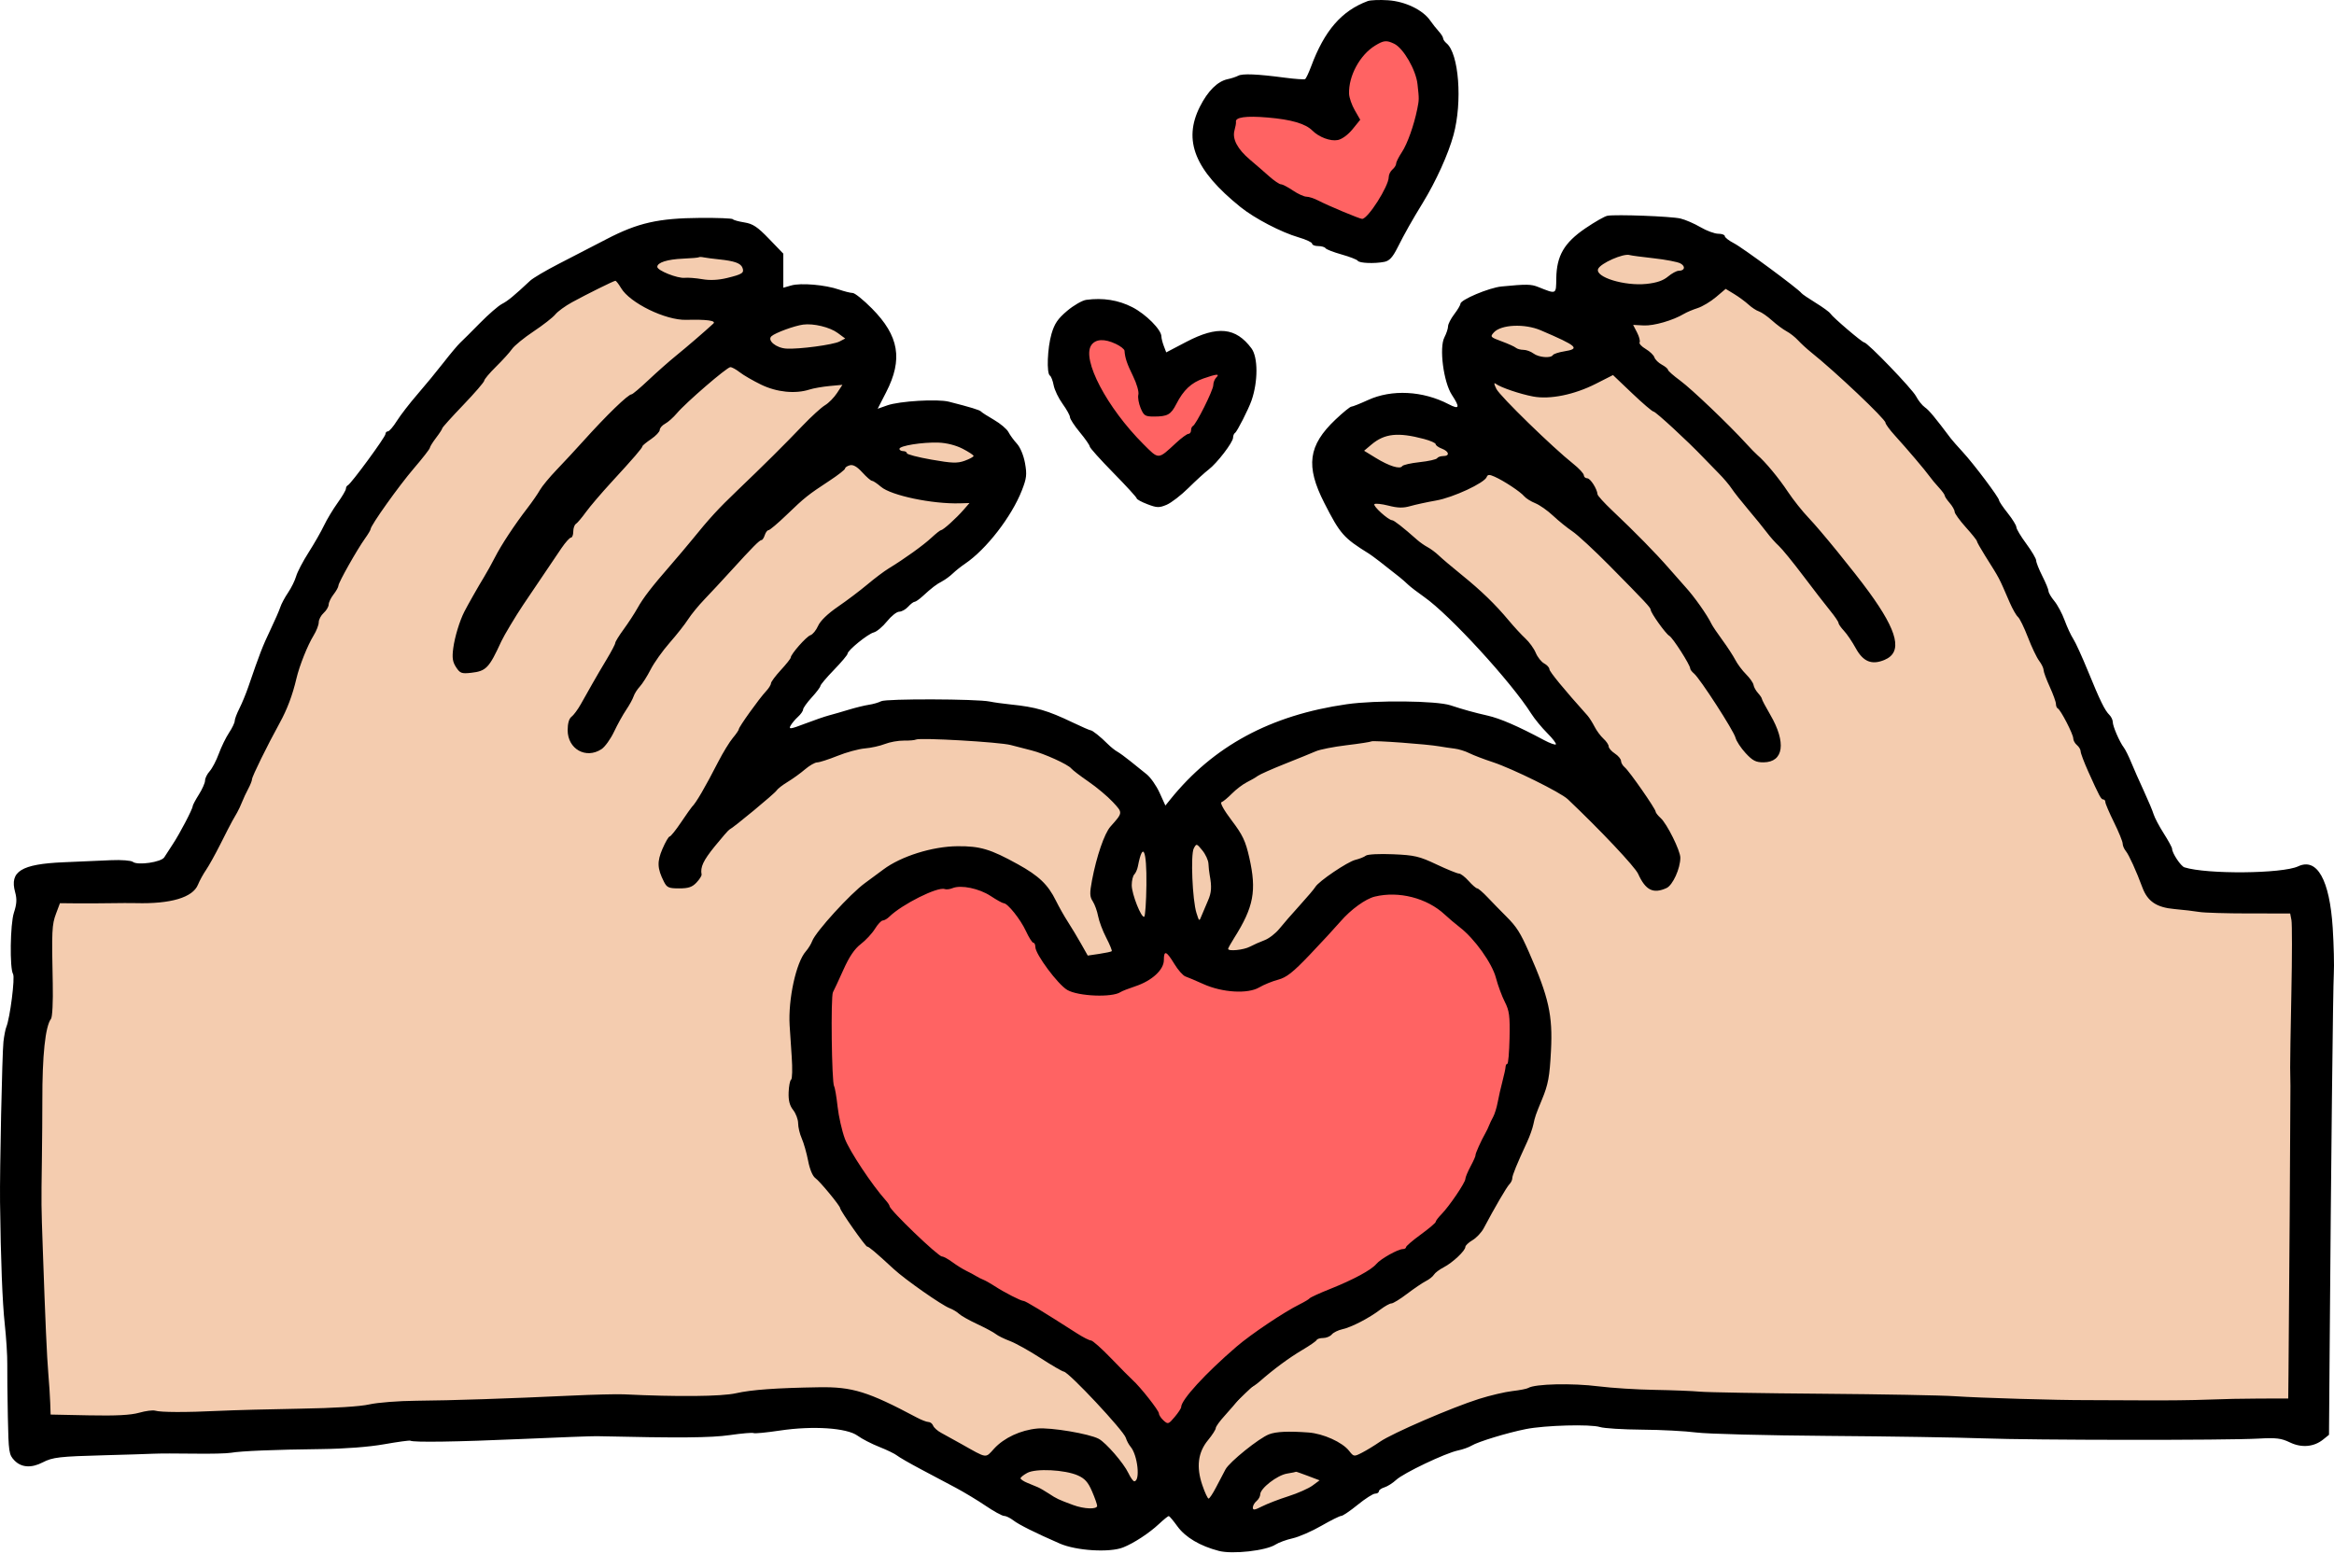 <svg width="128" height="86" viewBox="0 0 128 86" fill="none" xmlns="http://www.w3.org/2000/svg">
<path d="M1.355 79.129V58.327L2.304 48.908H9.487C12.559 41.884 19.353 27.157 21.955 24.447C22.153 24.24 22.358 24.026 22.57 23.805C25.816 20.411 30.474 15.543 34.355 14.08C38.488 12.521 40.318 12.182 40.927 13.131C41.415 13.89 41.853 15.796 42.012 16.655C43.344 16.497 46.158 16.424 46.755 17.4C47.351 18.376 47.59 19.749 47.636 20.314L45.942 23.363C47.139 23.001 50.075 22.495 52.243 23.363C54.954 24.447 55.835 25.463 54.954 27.022C54.422 27.962 52.485 29.667 50.66 31.273C49.46 32.329 48.308 33.343 47.636 34.069C46.281 35.533 42.599 40.1 40.927 42.2C43.118 41.139 48.449 39.07 52.243 39.286C56.987 39.557 60.375 41.794 61.255 43.217C61.96 44.355 63.492 45.543 64.169 45.995C65.344 44.052 68.695 40.167 72.707 40.167C77.721 40.167 82.532 40.438 85.649 43.217C88.143 45.439 88.856 44.143 88.902 43.217C87.456 41.5 83.806 37.267 80.77 34.069C78.946 32.147 77.012 30.82 75.496 29.779C73.858 28.656 72.707 27.866 72.707 27.022C72.707 25.396 74.333 22.414 76.501 22.279C78.236 22.17 80.883 23.679 81.99 24.447C81.109 23.069 79.388 19.948 79.551 18.484C79.754 16.655 82.464 15.503 84.904 16.993C86.855 18.186 86.756 15.548 86.462 14.08C86.959 13.764 88.319 13.131 89.782 13.131C91.612 13.131 96.558 14.486 98.388 17.4C99.211 18.71 101.212 20.61 103.288 22.581C105.83 24.993 108.484 27.512 109.23 29.19C110.314 31.63 116.186 43.352 118.987 48.908H126.644V78.045C114.108 77.323 88.21 76.094 84.904 76.961C80.77 78.045 75.146 80.891 72.707 82.314C70.268 83.737 67.76 84.957 67.015 84.347C66.456 83.89 65.059 82.046 64.31 81.018C65.286 79.296 68.078 75.413 71.487 73.573C75.756 71.269 81.651 66.729 82.668 61.376C83.684 56.023 83.142 49.044 77.315 48.841C73.487 48.707 72.32 50.327 71.355 51.666C70.851 52.366 70.402 52.989 69.658 53.245C67.489 53.99 65.389 53.042 64.305 50.941C63.796 49.955 63.75 50.104 63.571 50.679C63.369 51.33 62.997 52.526 61.594 53.245C59.839 54.145 58.413 52.714 56.82 51.116C56.014 50.307 55.164 49.455 54.208 48.841C51.362 47.011 44.722 50.535 44.587 55.549C44.451 60.563 45.942 67.543 52.853 71.608C59.736 75.657 63.327 78.362 64.293 80.994C64.249 80.934 64.208 80.877 64.169 80.823C63.717 81.998 62.502 84.347 61.255 84.347C60.009 84.347 53.102 80.869 49.804 79.129L45.942 76.961L1.355 79.129Z" fill="#F4CCAF"/>
<path d="M78.263 2.439C80.323 4.282 77.404 10.751 75.688 13.755C74.92 13.755 72.53 13.173 69.115 10.842C64.846 7.928 67.286 6.302 69.115 5.489C70.579 4.838 72.571 5.76 73.384 6.302C73.271 5.827 73.113 4.608 73.384 3.524C73.723 2.168 75.688 0.135 78.263 2.439Z" fill="#FF6363"/>
<path d="M67.286 22.903C67.069 24.258 64.53 26.314 63.288 27.172C62.316 26.223 60.198 24.041 59.493 22.903C58.612 21.48 57.799 17.889 60.374 17.753C62.434 17.645 63.175 20.238 63.288 21.548C64.101 20.283 66.039 18.051 67.286 19.244C68.844 20.735 67.557 21.209 67.286 22.903Z" fill="#FF6363"/>
<path d="M73.858 71.961C70.226 74.021 65.795 78.737 64.033 80.838C63.13 79.302 59.575 75.132 52.582 70.742C43.841 65.253 44.992 60.374 44.383 56.038C43.773 51.701 50.481 46.619 54.411 48.855C58.341 51.091 59.29 54.208 61.323 53.598C62.949 53.11 63.807 50.956 64.033 49.939L65.592 52.853C66.811 53.101 69.467 53.232 70.335 51.769C71.419 49.939 75.349 48.11 78.398 48.855C81.447 49.6 83.141 54.411 83.616 58.951C84.09 63.491 78.398 69.386 73.858 71.961Z" fill="#FF6363"/>
<path d="M78.263 2.439C80.323 4.282 77.404 10.751 75.688 13.755C74.92 13.755 72.53 13.173 69.115 10.842C64.846 7.928 67.286 6.302 69.115 5.489C70.579 4.838 72.571 5.76 73.384 6.302C73.271 5.827 73.113 4.608 73.384 3.524C73.723 2.168 75.688 0.135 78.263 2.439Z" stroke="black" stroke-width="0.136"/>
<path d="M67.286 22.903C67.069 24.258 64.53 26.314 63.288 27.172C62.316 26.223 60.198 24.041 59.493 22.903C58.612 21.48 57.799 17.889 60.374 17.753C62.434 17.645 63.175 20.238 63.288 21.548C64.101 20.283 66.039 18.051 67.286 19.244C68.844 20.735 67.557 21.209 67.286 22.903Z" stroke="black" stroke-width="0.136"/>
<path d="M73.858 71.961C70.226 74.021 65.795 78.737 64.033 80.838C63.13 79.302 59.575 75.132 52.582 70.742C43.841 65.253 44.992 60.374 44.383 56.038C43.773 51.701 50.481 46.619 54.411 48.855C58.341 51.091 59.29 54.208 61.323 53.598C62.949 53.11 63.807 50.956 64.033 49.939L65.592 52.853C66.811 53.101 69.467 53.232 70.335 51.769C71.419 49.939 75.349 48.11 78.398 48.855C81.447 49.6 83.141 54.411 83.616 58.951C84.09 63.491 78.398 69.386 73.858 71.961Z" stroke="black" stroke-width="0.136"/>
<path fill-rule="evenodd" clip-rule="evenodd" d="M75.008 0.059C73.574 0.594 72.636 1.676 71.906 3.639C71.774 3.992 71.625 4.307 71.575 4.338C71.524 4.37 71.026 4.335 70.467 4.262C68.944 4.061 68.142 4.027 67.904 4.154C67.787 4.216 67.527 4.302 67.328 4.343C66.773 4.46 66.24 4.987 65.805 5.85C64.868 7.711 65.524 9.337 68.029 11.357C68.806 11.983 70.259 12.741 71.216 13.02C71.625 13.139 71.959 13.295 71.959 13.367C71.959 13.44 72.108 13.499 72.29 13.499C72.472 13.499 72.653 13.552 72.693 13.616C72.733 13.68 73.131 13.835 73.577 13.96C74.024 14.086 74.422 14.241 74.462 14.305C74.544 14.438 75.374 14.472 75.918 14.365C76.194 14.311 76.373 14.119 76.639 13.591C77.042 12.79 77.431 12.101 78.027 11.128C78.754 9.94 79.43 8.448 79.714 7.401C80.209 5.581 80.007 2.936 79.331 2.375C79.227 2.289 79.142 2.164 79.142 2.099C79.142 2.034 79.035 1.864 78.905 1.722C78.774 1.58 78.564 1.313 78.436 1.129C78.034 0.545 77.068 0.079 76.128 0.015C75.661 -0.016 75.158 0.003 75.008 0.059ZM76.459 2.4C76.963 2.642 77.649 3.828 77.737 4.61C77.829 5.434 77.829 5.459 77.725 5.978C77.547 6.867 77.18 7.899 76.881 8.347C76.709 8.607 76.567 8.889 76.567 8.974C76.567 9.06 76.475 9.205 76.364 9.298C76.252 9.391 76.16 9.578 76.16 9.713C76.16 10.216 75.021 12.008 74.701 12.008C74.57 12.008 72.829 11.28 72.293 11C72.072 10.885 71.782 10.79 71.647 10.79C71.513 10.789 71.178 10.636 70.904 10.45C70.63 10.264 70.336 10.111 70.251 10.111C70.166 10.111 69.874 9.913 69.602 9.671C69.331 9.428 68.863 9.023 68.562 8.77C67.865 8.183 67.568 7.623 67.702 7.149C67.757 6.952 67.793 6.747 67.782 6.693C67.725 6.43 68.33 6.344 69.527 6.447C70.82 6.558 71.594 6.784 71.971 7.161C72.338 7.528 72.963 7.761 73.368 7.681C73.598 7.636 73.932 7.391 74.178 7.086L74.597 6.569L74.298 6.048C74.133 5.762 73.992 5.355 73.985 5.143C73.951 4.169 74.578 3.011 75.414 2.501C75.888 2.211 76.036 2.197 76.459 2.4ZM88.154 11.836C88.005 11.862 87.46 12.173 86.942 12.526C85.781 13.318 85.367 14.031 85.349 15.267C85.336 16.164 85.37 16.147 84.359 15.744C83.965 15.586 83.724 15.582 82.348 15.715C81.665 15.781 80.091 16.445 80.091 16.666C80.091 16.737 79.938 16.994 79.752 17.238C79.565 17.483 79.413 17.781 79.413 17.901C79.413 18.022 79.323 18.295 79.212 18.509C78.919 19.076 79.165 20.964 79.623 21.662C80.082 22.36 80.04 22.483 79.446 22.174C78.033 21.437 76.325 21.348 75.026 21.944C74.588 22.144 74.176 22.308 74.109 22.308C74.042 22.308 73.652 22.625 73.243 23.013C71.743 24.435 71.591 25.561 72.627 27.591C73.499 29.3 73.679 29.505 75.075 30.372C75.264 30.49 75.894 30.972 76.752 31.659C76.892 31.771 77.106 31.958 77.227 32.076C77.349 32.193 77.746 32.498 78.11 32.753C79.499 33.726 82.881 37.414 83.976 39.149C84.155 39.432 84.548 39.911 84.85 40.213C85.151 40.514 85.365 40.794 85.325 40.835C85.285 40.875 84.99 40.768 84.67 40.596C83.242 39.833 82.272 39.412 81.581 39.256C80.86 39.093 80.254 38.925 79.548 38.692C78.78 38.438 75.452 38.403 73.857 38.632C69.677 39.231 66.536 40.928 64.175 43.863L63.912 44.19L63.593 43.488C63.418 43.102 63.099 42.646 62.883 42.474C62.668 42.302 62.266 41.979 61.99 41.755C61.713 41.532 61.389 41.295 61.269 41.23C61.148 41.164 60.92 40.981 60.761 40.823C60.351 40.414 59.91 40.061 59.809 40.061C59.761 40.061 59.32 39.868 58.828 39.633C57.445 38.971 56.812 38.787 55.426 38.645C55.016 38.603 54.498 38.531 54.274 38.484C53.57 38.338 48.6 38.322 48.326 38.466C48.185 38.54 47.881 38.628 47.649 38.662C47.417 38.697 46.922 38.818 46.549 38.931C46.176 39.045 45.689 39.185 45.465 39.244C45.242 39.302 44.646 39.507 44.142 39.7C43.362 39.998 43.244 40.016 43.35 39.817C43.419 39.689 43.602 39.468 43.758 39.327C43.914 39.186 44.042 39.004 44.043 38.922C44.043 38.841 44.257 38.542 44.517 38.258C44.778 37.974 44.991 37.691 44.991 37.63C44.991 37.567 45.326 37.17 45.736 36.747C46.146 36.324 46.481 35.925 46.481 35.862C46.481 35.678 47.595 34.774 47.921 34.692C48.083 34.651 48.408 34.379 48.643 34.087C48.877 33.795 49.179 33.556 49.313 33.556C49.447 33.556 49.667 33.434 49.802 33.285C49.937 33.136 50.096 33.014 50.155 33.014C50.215 33.014 50.413 32.877 50.596 32.709C51.106 32.241 51.346 32.057 51.673 31.885C51.839 31.798 52.101 31.605 52.256 31.456C52.411 31.307 52.715 31.065 52.932 30.919C54.088 30.137 55.476 28.344 56.039 26.907C56.301 26.239 56.325 26.032 56.213 25.406C56.136 24.98 55.953 24.54 55.771 24.341C55.599 24.154 55.389 23.867 55.304 23.701C55.219 23.536 54.861 23.234 54.509 23.03C54.156 22.827 53.837 22.621 53.8 22.574C53.737 22.494 53.218 22.336 52.038 22.036C51.414 21.877 49.328 22.001 48.66 22.237L48.133 22.423L48.597 21.518C49.526 19.711 49.307 18.426 47.816 16.921C47.355 16.455 46.881 16.073 46.763 16.072C46.645 16.071 46.305 15.986 46.007 15.883C45.257 15.623 43.919 15.508 43.395 15.659L42.958 15.784V14.849V13.915L42.177 13.104C41.538 12.441 41.29 12.276 40.819 12.201C40.501 12.15 40.218 12.071 40.19 12.025C40.161 11.978 39.355 11.946 38.397 11.953C36.106 11.97 34.983 12.224 33.268 13.116C32.523 13.503 31.339 14.115 30.637 14.476C29.935 14.837 29.234 15.251 29.078 15.396C28.193 16.225 27.85 16.508 27.527 16.674C27.33 16.776 26.787 17.247 26.322 17.721C25.857 18.194 25.369 18.68 25.239 18.8C25.108 18.921 24.699 19.409 24.329 19.884C23.959 20.36 23.313 21.146 22.892 21.631C22.472 22.115 21.966 22.771 21.767 23.087C21.569 23.404 21.347 23.663 21.273 23.663C21.199 23.663 21.139 23.73 21.139 23.811C21.139 23.972 19.248 26.548 19.076 26.622C19.018 26.647 18.971 26.731 18.971 26.809C18.971 26.887 18.765 27.238 18.513 27.589C18.261 27.94 17.927 28.496 17.77 28.825C17.614 29.154 17.234 29.819 16.925 30.304C16.615 30.788 16.308 31.376 16.242 31.609C16.175 31.843 15.976 32.248 15.798 32.51C15.62 32.772 15.429 33.13 15.373 33.305C15.318 33.48 15.068 34.051 14.819 34.573C14.399 35.452 14.24 35.863 13.614 37.69C13.486 38.062 13.267 38.593 13.127 38.868C12.987 39.144 12.872 39.45 12.872 39.548C12.872 39.647 12.732 39.94 12.559 40.199C12.387 40.459 12.135 40.976 11.999 41.349C11.863 41.721 11.638 42.152 11.499 42.306C11.36 42.46 11.246 42.69 11.246 42.817C11.246 42.944 11.094 43.29 10.907 43.585C10.721 43.88 10.568 44.168 10.567 44.226C10.564 44.383 9.846 45.755 9.474 46.312C9.293 46.583 9.085 46.905 9.01 47.028C8.848 47.297 7.544 47.486 7.285 47.279C7.19 47.204 6.655 47.162 6.096 47.187C5.537 47.212 4.362 47.263 3.485 47.301C1.166 47.4 0.515 47.802 0.83 48.942C0.935 49.325 0.919 49.591 0.762 50.071C0.559 50.692 0.526 53.125 0.716 53.433C0.832 53.622 0.548 55.852 0.347 56.336C0.297 56.455 0.226 56.821 0.189 57.149C0.118 57.782 -0.019 64.228 0.002 65.946C0.041 69.132 0.131 71.447 0.262 72.649C0.343 73.397 0.405 74.375 0.399 74.822C0.393 75.269 0.407 76.569 0.43 77.709C0.47 79.674 0.489 79.8 0.791 80.115C1.169 80.507 1.719 80.545 2.342 80.222C2.889 79.939 3.252 79.897 5.758 79.83C6.876 79.8 8.065 79.763 8.4 79.747C8.736 79.731 9.742 79.729 10.636 79.743C11.531 79.757 12.445 79.735 12.669 79.695C13.213 79.598 15.06 79.522 17.616 79.492C18.915 79.477 20.233 79.376 21.071 79.227C21.817 79.095 22.462 79.008 22.505 79.033C22.676 79.132 25.045 79.096 28.593 78.94C30.642 78.849 32.502 78.779 32.726 78.785C37.26 78.889 38.978 78.875 40.026 78.725C40.687 78.63 41.273 78.58 41.328 78.615C41.384 78.649 42.029 78.587 42.763 78.477C44.578 78.204 46.449 78.329 47.035 78.761C47.265 78.93 47.798 79.206 48.221 79.373C48.643 79.54 49.08 79.752 49.192 79.844C49.304 79.936 49.883 80.27 50.479 80.586C51.076 80.902 51.944 81.363 52.41 81.611C52.875 81.859 53.619 82.308 54.063 82.609C54.506 82.91 54.955 83.157 55.061 83.157C55.167 83.157 55.399 83.269 55.577 83.406C55.886 83.644 56.769 84.085 58.121 84.675C59.024 85.07 60.85 85.182 61.592 84.888C62.182 84.655 63.024 84.103 63.563 83.598C63.821 83.356 64.062 83.162 64.099 83.166C64.136 83.17 64.35 83.425 64.573 83.733C65.01 84.334 65.811 84.809 66.842 85.078C67.595 85.274 69.437 85.067 69.956 84.728C70.126 84.618 70.547 84.464 70.891 84.387C71.235 84.311 71.943 84.002 72.463 83.702C72.984 83.402 73.477 83.157 73.56 83.157C73.643 83.157 74.047 82.882 74.459 82.547C74.871 82.212 75.3 81.937 75.413 81.937C75.526 81.937 75.618 81.88 75.618 81.811C75.618 81.741 75.756 81.643 75.923 81.592C76.091 81.541 76.381 81.357 76.568 81.183C76.97 80.807 79.275 79.709 79.955 79.569C80.216 79.515 80.551 79.396 80.7 79.305C81.056 79.087 82.658 78.599 83.682 78.395C84.736 78.186 87.225 78.118 87.748 78.284C87.972 78.355 89.009 78.419 90.052 78.427C91.095 78.434 92.436 78.505 93.033 78.583C93.629 78.661 96.861 78.744 100.215 78.769C103.569 78.793 107.411 78.854 108.753 78.904C111.513 79.007 122.111 79.016 123.864 78.917C124.829 78.863 125.107 78.897 125.578 79.125C126.224 79.437 126.899 79.378 127.411 78.963L127.726 78.709L127.76 74.258C127.838 63.814 127.945 54.165 127.99 53.41C128.016 52.963 127.989 51.835 127.93 50.903C127.761 48.264 127.073 47.037 126.036 47.524C125.168 47.932 121.026 47.969 119.798 47.58C119.598 47.517 119.12 46.796 119.12 46.558C119.12 46.491 118.915 46.115 118.665 45.722C118.414 45.329 118.164 44.855 118.108 44.669C118.053 44.483 117.809 43.903 117.568 43.382C117.326 42.86 117.016 42.158 116.879 41.823C116.742 41.488 116.56 41.122 116.475 41.01C116.24 40.702 115.868 39.844 115.868 39.61C115.868 39.496 115.784 39.319 115.682 39.217C115.424 38.959 115.178 38.456 114.505 36.809C114.185 36.026 113.823 35.233 113.7 35.047C113.577 34.861 113.365 34.403 113.228 34.031C113.092 33.658 112.837 33.181 112.662 32.97C112.487 32.759 112.344 32.515 112.344 32.428C112.344 32.34 112.191 31.969 112.005 31.602C111.819 31.235 111.667 30.852 111.667 30.749C111.667 30.647 111.423 30.233 111.125 29.829C110.827 29.426 110.582 29.017 110.581 28.921C110.581 28.824 110.367 28.477 110.107 28.15C109.847 27.823 109.634 27.508 109.634 27.45C109.634 27.3 108.252 25.46 107.642 24.798C107.359 24.491 107.064 24.156 106.987 24.053C106.112 22.888 105.793 22.504 105.565 22.345C105.417 22.241 105.198 21.968 105.079 21.738C104.871 21.335 102.416 18.785 102.237 18.785C102.125 18.785 100.52 17.415 100.384 17.204C100.328 17.117 99.962 16.85 99.571 16.61C99.18 16.37 98.83 16.131 98.792 16.077C98.638 15.857 95.568 13.588 95.099 13.348C94.82 13.204 94.591 13.027 94.591 12.954C94.591 12.881 94.429 12.822 94.23 12.822C94.032 12.822 93.594 12.66 93.258 12.463C92.922 12.266 92.428 12.052 92.162 11.988C91.657 11.867 88.627 11.752 88.154 11.836ZM90.692 14.168C91.342 14.24 92 14.366 92.153 14.448C92.454 14.61 92.399 14.854 92.062 14.854C91.947 14.854 91.682 14.998 91.474 15.172C91.212 15.393 90.851 15.516 90.296 15.574C89.091 15.7 87.471 15.202 87.642 14.758C87.761 14.446 89.039 13.882 89.374 13.992C89.448 14.017 90.041 14.096 90.692 14.168ZM39.434 14.229C40.278 14.316 40.621 14.438 40.717 14.687C40.826 14.971 40.714 15.045 39.868 15.251C39.394 15.366 38.932 15.388 38.513 15.315C38.162 15.255 37.732 15.221 37.556 15.24C37.161 15.284 36.048 14.841 36.047 14.639C36.046 14.4 36.599 14.225 37.469 14.188C37.917 14.169 38.301 14.135 38.324 14.113C38.347 14.09 38.469 14.092 38.595 14.119C38.721 14.145 39.099 14.194 39.434 14.229ZM34.059 15.801C34.542 16.62 36.501 17.576 37.632 17.546C38.755 17.516 39.294 17.59 39.121 17.75C38.664 18.174 37.65 19.047 37.054 19.53C36.687 19.828 36.015 20.423 35.561 20.851C35.107 21.28 34.691 21.631 34.637 21.631C34.447 21.631 33.27 22.771 31.981 24.204C31.571 24.66 30.917 25.365 30.528 25.77C30.139 26.176 29.726 26.675 29.61 26.881C29.495 27.086 29.189 27.529 28.931 27.864C28.218 28.789 27.489 29.896 27.143 30.575C26.972 30.91 26.702 31.398 26.542 31.659C26.247 32.14 25.654 33.185 25.464 33.556C25.205 34.065 24.939 34.942 24.857 35.557C24.787 36.085 24.821 36.311 25.012 36.602C25.23 36.935 25.316 36.967 25.845 36.907C26.66 36.815 26.823 36.645 27.493 35.182C27.634 34.874 28.285 33.787 28.687 33.188C29.305 32.268 30.466 30.548 30.794 30.067C31.01 29.75 31.244 29.491 31.313 29.491C31.382 29.491 31.439 29.342 31.439 29.16C31.439 28.978 31.504 28.789 31.583 28.74C31.663 28.691 31.911 28.398 32.134 28.089C32.358 27.781 32.99 27.04 33.539 26.443C34.744 25.134 35.233 24.567 35.234 24.476C35.235 24.439 35.448 24.264 35.709 24.086C35.969 23.909 36.182 23.682 36.182 23.583C36.182 23.483 36.314 23.331 36.476 23.244C36.638 23.158 36.927 22.901 37.119 22.673C37.614 22.085 39.868 20.14 40.055 20.14C40.141 20.14 40.374 20.268 40.574 20.425C40.774 20.582 41.301 20.887 41.746 21.103C42.603 21.518 43.614 21.619 44.395 21.369C44.611 21.299 45.105 21.213 45.493 21.176L46.199 21.11L45.902 21.563C45.738 21.812 45.443 22.112 45.245 22.229C45.047 22.346 44.497 22.847 44.023 23.343C43.008 24.405 41.891 25.514 40.427 26.914C39.39 27.906 38.905 28.435 37.944 29.621C37.683 29.942 37.164 30.556 36.792 30.984C35.739 32.193 35.275 32.795 34.956 33.368C34.794 33.658 34.454 34.178 34.202 34.523C33.949 34.868 33.742 35.204 33.742 35.268C33.742 35.333 33.532 35.734 33.276 36.159C33.019 36.584 32.662 37.194 32.482 37.514C32.302 37.834 32.018 38.338 31.85 38.634C31.683 38.929 31.453 39.239 31.338 39.323C31.208 39.418 31.131 39.69 31.131 40.051C31.131 41.091 32.133 41.656 32.986 41.097C33.175 40.974 33.484 40.544 33.674 40.143C33.864 39.741 34.165 39.199 34.342 38.938C34.519 38.677 34.701 38.345 34.747 38.202C34.793 38.058 34.946 37.816 35.088 37.664C35.23 37.511 35.498 37.089 35.683 36.725C35.868 36.361 36.336 35.703 36.722 35.263C37.109 34.823 37.565 34.243 37.736 33.975C37.907 33.708 38.313 33.211 38.639 32.873C38.965 32.534 39.617 31.832 40.088 31.314C41.273 30.012 41.655 29.626 41.763 29.626C41.814 29.626 41.894 29.504 41.941 29.355C41.989 29.206 42.081 29.084 42.147 29.084C42.213 29.084 42.663 28.703 43.147 28.237C44.138 27.283 44.311 27.145 45.499 26.365C45.965 26.059 46.346 25.76 46.346 25.701C46.346 25.641 46.464 25.561 46.609 25.523C46.789 25.476 47.003 25.599 47.29 25.914C47.52 26.167 47.758 26.374 47.819 26.374C47.88 26.374 48.103 26.522 48.314 26.704C48.87 27.181 51.124 27.655 52.636 27.611L53.167 27.596L52.844 27.967C52.438 28.434 51.727 29.076 51.612 29.08C51.564 29.082 51.325 29.271 51.081 29.498C50.641 29.91 49.591 30.663 48.734 31.185C48.489 31.334 47.962 31.73 47.563 32.066C47.164 32.401 46.438 32.95 45.948 33.285C45.39 33.668 44.986 34.059 44.865 34.334C44.759 34.575 44.57 34.805 44.446 34.845C44.222 34.916 43.364 35.891 43.364 36.074C43.364 36.126 43.121 36.433 42.822 36.757C42.524 37.08 42.28 37.41 42.28 37.489C42.28 37.568 42.154 37.768 41.999 37.932C41.637 38.318 40.519 39.878 40.519 39.998C40.519 40.049 40.371 40.266 40.19 40.481C40.009 40.696 39.649 41.284 39.39 41.788C38.657 43.215 38.17 44.049 37.947 44.262C37.908 44.3 37.64 44.681 37.351 45.109C37.063 45.538 36.781 45.889 36.724 45.889C36.668 45.889 36.491 46.193 36.331 46.565C36.028 47.269 36.044 47.64 36.408 48.362C36.573 48.691 36.672 48.734 37.246 48.734C37.755 48.734 37.962 48.665 38.197 48.414C38.363 48.238 38.488 48.04 38.476 47.974C38.4 47.565 38.565 47.212 39.197 46.43C39.589 45.946 39.952 45.53 40.005 45.506C40.215 45.412 42.49 43.527 42.586 43.368C42.642 43.275 42.917 43.061 43.196 42.893C43.475 42.724 43.904 42.415 44.148 42.205C44.393 41.995 44.693 41.823 44.815 41.823C44.938 41.823 45.438 41.662 45.929 41.465C46.419 41.267 47.095 41.084 47.43 41.056C47.766 41.029 48.261 40.919 48.53 40.813C48.8 40.707 49.267 40.623 49.568 40.627C49.869 40.632 50.167 40.606 50.23 40.571C50.436 40.454 54.808 40.706 55.429 40.87C55.763 40.958 56.28 41.092 56.578 41.167C57.263 41.339 58.568 41.932 58.746 42.152C58.821 42.244 59.248 42.571 59.695 42.878C60.142 43.185 60.741 43.687 61.026 43.993C61.586 44.596 61.589 44.569 60.898 45.346C60.567 45.719 60.135 46.979 59.887 48.292C59.754 49 59.76 49.186 59.928 49.444C60.038 49.613 60.17 49.979 60.222 50.258C60.274 50.537 60.475 51.072 60.67 51.446C60.864 51.821 60.998 52.151 60.969 52.18C60.939 52.209 60.631 52.275 60.284 52.327L59.654 52.42L59.283 51.763C59.078 51.402 58.754 50.862 58.561 50.564C58.368 50.266 58.075 49.748 57.91 49.412C57.473 48.523 56.975 48.048 55.815 47.407C54.313 46.578 53.753 46.411 52.512 46.421C51.133 46.432 49.415 46.971 48.447 47.696C48.074 47.975 47.624 48.307 47.447 48.435C46.642 49.014 44.732 51.111 44.542 51.623C44.482 51.786 44.324 52.041 44.192 52.19C43.66 52.791 43.218 54.816 43.305 56.256C43.323 56.554 43.374 57.328 43.419 57.976C43.464 58.623 43.449 59.185 43.387 59.224C43.324 59.262 43.263 59.575 43.25 59.92C43.233 60.368 43.303 60.644 43.498 60.892C43.648 61.083 43.771 61.412 43.771 61.623C43.771 61.834 43.86 62.207 43.969 62.451C44.078 62.696 44.235 63.247 44.318 63.675C44.407 64.14 44.566 64.522 44.713 64.625C44.96 64.798 46.075 66.15 46.075 66.276C46.075 66.41 47.462 68.385 47.556 68.385C47.65 68.385 48 68.68 49.022 69.623C49.651 70.203 51.642 71.597 52.079 71.763C52.257 71.831 52.488 71.969 52.593 72.071C52.697 72.174 53.149 72.428 53.596 72.637C54.044 72.847 54.501 73.092 54.613 73.184C54.724 73.275 55.072 73.447 55.386 73.565C55.699 73.683 56.453 74.103 57.062 74.498C57.671 74.894 58.247 75.229 58.342 75.243C58.632 75.285 61.621 78.479 61.741 78.874C61.788 79.031 61.906 79.25 62.001 79.362C62.395 79.823 62.547 81.259 62.203 81.259C62.145 81.259 62.001 81.058 61.884 80.811C61.625 80.264 60.655 79.144 60.257 78.93C59.737 78.651 57.627 78.296 56.894 78.364C55.975 78.449 55.063 78.873 54.516 79.471C54.026 80.006 54.165 80.026 52.715 79.21C52.306 78.98 51.808 78.705 51.611 78.599C51.413 78.493 51.217 78.317 51.174 78.207C51.132 78.097 51.017 78.007 50.919 78.007C50.82 78.007 50.529 77.895 50.271 77.757C47.601 76.338 46.748 76.073 44.926 76.101C42.575 76.138 41.21 76.236 40.359 76.43C39.573 76.608 37.131 76.632 34.217 76.489C33.844 76.471 32.533 76.503 31.303 76.561C27.848 76.723 24.767 76.825 22.833 76.841C21.864 76.849 20.706 76.939 20.258 77.041C19.748 77.158 18.334 77.245 16.464 77.276C14.824 77.303 12.811 77.357 11.992 77.396C10.185 77.483 8.819 77.479 8.508 77.385C8.381 77.347 7.985 77.398 7.627 77.5C7.169 77.63 6.359 77.672 4.877 77.642L2.776 77.599L2.754 76.956C2.742 76.602 2.696 75.886 2.651 75.364C2.571 74.421 2.487 72.534 2.347 68.52C2.261 66.044 2.262 66.153 2.297 63.642C2.312 62.561 2.323 61.097 2.322 60.389C2.316 57.89 2.484 56.305 2.798 55.889C2.873 55.79 2.914 54.951 2.893 53.952C2.831 51.056 2.846 50.725 3.072 50.123L3.288 49.546L4.184 49.555C4.677 49.56 5.507 49.556 6.029 49.547C6.55 49.538 7.191 49.536 7.452 49.543C9.361 49.594 10.572 49.235 10.857 48.531C10.948 48.308 11.148 47.943 11.301 47.721C11.454 47.5 11.809 46.859 12.091 46.299C12.372 45.738 12.663 45.172 12.737 45.042C12.812 44.911 12.934 44.698 13.008 44.567C13.083 44.437 13.204 44.178 13.277 43.991C13.349 43.805 13.502 43.48 13.615 43.269C13.728 43.058 13.821 42.823 13.821 42.747C13.821 42.6 14.666 40.88 15.341 39.655C15.748 38.916 16.044 38.129 16.258 37.215C16.422 36.516 16.873 35.388 17.197 34.864C17.352 34.612 17.48 34.285 17.48 34.137C17.48 33.99 17.602 33.759 17.751 33.624C17.9 33.489 18.023 33.281 18.025 33.163C18.027 33.044 18.147 32.794 18.293 32.608C18.439 32.421 18.56 32.203 18.561 32.123C18.565 31.951 19.58 30.151 20.021 29.536C20.189 29.302 20.326 29.07 20.326 29.022C20.326 28.827 21.878 26.648 22.695 25.696C23.175 25.137 23.57 24.63 23.573 24.569C23.576 24.508 23.731 24.259 23.917 24.014C24.104 23.77 24.256 23.535 24.256 23.492C24.256 23.45 24.773 22.876 25.404 22.218C26.035 21.559 26.553 20.959 26.556 20.883C26.558 20.808 26.85 20.461 27.204 20.113C27.558 19.765 27.953 19.33 28.081 19.145C28.21 18.96 28.742 18.526 29.264 18.179C29.785 17.832 30.32 17.414 30.453 17.25C30.585 17.086 30.998 16.785 31.371 16.581C32.185 16.136 33.646 15.411 33.747 15.403C33.787 15.399 33.927 15.579 34.059 15.801ZM95.89 16.707C96.065 16.869 96.323 17.038 96.462 17.082C96.602 17.126 96.924 17.35 97.178 17.579C97.432 17.808 97.793 18.075 97.979 18.174C98.165 18.272 98.449 18.495 98.609 18.67C98.77 18.845 99.092 19.14 99.325 19.327C100.66 20.393 103.399 22.988 103.402 23.188C103.403 23.263 103.631 23.575 103.91 23.882C104.605 24.647 105.598 25.817 105.817 26.127C105.916 26.269 106.145 26.543 106.325 26.738C106.505 26.932 106.652 27.134 106.652 27.186C106.652 27.238 106.774 27.422 106.924 27.593C107.073 27.765 107.195 27.981 107.195 28.074C107.195 28.166 107.469 28.547 107.804 28.92C108.14 29.293 108.414 29.636 108.414 29.682C108.414 29.728 108.615 30.085 108.859 30.475C109.698 31.813 109.586 31.599 110.216 33.052C110.371 33.409 110.574 33.764 110.667 33.842C110.761 33.919 111.006 34.42 111.212 34.955C111.417 35.49 111.695 36.073 111.83 36.251C111.964 36.429 112.073 36.656 112.073 36.755C112.073 36.855 112.226 37.27 112.412 37.677C112.598 38.084 112.751 38.508 112.751 38.618C112.751 38.729 112.797 38.839 112.853 38.864C113.006 38.932 113.7 40.276 113.7 40.505C113.7 40.615 113.791 40.782 113.903 40.874C114.015 40.967 114.106 41.123 114.106 41.22C114.106 41.318 114.293 41.813 114.521 42.322C115.137 43.692 115.225 43.856 115.349 43.856C115.411 43.856 115.461 43.922 115.461 44.003C115.461 44.084 115.675 44.583 115.936 45.113C116.197 45.642 116.41 46.166 116.41 46.276C116.41 46.387 116.489 46.573 116.586 46.691C116.755 46.896 117.158 47.784 117.492 48.685C117.775 49.449 118.271 49.782 119.256 49.868C119.74 49.911 120.35 49.982 120.611 50.027C120.872 50.072 122.1 50.109 123.34 50.109L125.596 50.11L125.666 50.473C125.705 50.672 125.704 52.482 125.662 54.494C125.621 56.507 125.591 58.336 125.596 58.56C125.6 58.783 125.607 59.241 125.611 59.576C125.617 60.156 125.532 72.709 125.504 75.432L125.49 76.719L123.965 76.72C123.127 76.72 121.831 76.747 121.085 76.779C120.34 76.811 118.754 76.829 117.562 76.82C116.369 76.811 114.967 76.805 114.445 76.807C112.865 76.813 108.564 76.686 107.195 76.592C106.486 76.543 103.224 76.483 99.944 76.457C96.665 76.432 93.646 76.38 93.236 76.343C92.826 76.305 91.698 76.26 90.729 76.244C89.76 76.228 88.388 76.141 87.68 76.052C86.217 75.866 84.178 75.913 83.809 76.141C83.732 76.188 83.341 76.264 82.94 76.31C82.538 76.356 81.718 76.549 81.116 76.739C79.63 77.207 76.352 78.624 75.686 79.085C75.388 79.291 74.942 79.564 74.695 79.69C74.254 79.916 74.242 79.914 73.983 79.585C73.612 79.114 72.569 78.643 71.762 78.583C70.66 78.502 69.989 78.532 69.598 78.681C69.051 78.889 67.434 80.19 67.209 80.604C67.101 80.803 66.869 81.245 66.693 81.587C66.517 81.928 66.331 82.208 66.281 82.208C66.23 82.208 66.076 81.877 65.938 81.472C65.597 80.469 65.697 79.672 66.25 79.002C66.483 78.719 66.674 78.422 66.674 78.341C66.674 78.261 66.894 77.955 67.164 77.661C67.433 77.367 67.835 76.897 68.056 76.618C68.278 76.338 68.515 76.11 68.584 76.11C68.653 76.11 68.876 75.963 69.081 75.784C69.856 75.104 70.698 74.483 71.417 74.058C71.827 73.816 72.183 73.569 72.208 73.509C72.233 73.449 72.393 73.399 72.564 73.399C72.735 73.399 72.947 73.312 73.036 73.205C73.125 73.098 73.386 72.969 73.617 72.918C74.119 72.808 75.089 72.305 75.7 71.839C75.944 71.654 76.217 71.502 76.308 71.502C76.4 71.502 76.785 71.266 77.164 70.977C77.544 70.688 78.007 70.374 78.193 70.279C78.38 70.185 78.581 70.025 78.64 69.924C78.7 69.823 78.942 69.64 79.177 69.519C79.665 69.267 80.362 68.61 80.362 68.403C80.362 68.327 80.537 68.161 80.752 68.034C80.968 67.907 81.244 67.614 81.367 67.382C81.971 66.243 82.629 65.115 82.774 64.969C82.864 64.88 82.936 64.73 82.936 64.635C82.936 64.472 83.186 63.862 83.758 62.625C83.896 62.327 84.047 61.9 84.093 61.677C84.176 61.277 84.225 61.134 84.562 60.322C84.906 59.492 84.984 59.068 85.058 57.647C85.158 55.696 84.939 54.71 83.861 52.258C83.382 51.167 83.177 50.844 82.612 50.28C82.306 49.975 81.845 49.502 81.588 49.23C81.331 48.958 81.072 48.734 81.013 48.734C80.954 48.734 80.743 48.552 80.543 48.328C80.344 48.104 80.105 47.921 80.013 47.921C79.92 47.921 79.366 47.696 78.781 47.42C77.833 46.972 77.577 46.912 76.397 46.862C75.646 46.83 75.001 46.863 74.906 46.938C74.813 47.011 74.556 47.114 74.334 47.168C73.9 47.272 72.31 48.348 72.134 48.657C72.075 48.759 71.692 49.212 71.282 49.663C70.872 50.114 70.368 50.692 70.163 50.948C69.958 51.203 69.592 51.486 69.35 51.576C69.108 51.666 68.748 51.826 68.55 51.931C68.207 52.114 67.352 52.2 67.352 52.052C67.352 52.013 67.501 51.745 67.683 51.456C68.758 49.753 68.925 48.866 68.512 47.041C68.306 46.133 68.15 45.803 67.548 45.008C67.124 44.449 66.895 44.037 66.989 44.006C67.077 43.976 67.335 43.763 67.564 43.531C67.793 43.3 68.159 43.022 68.377 42.913C68.596 42.804 68.866 42.648 68.978 42.564C69.09 42.481 69.76 42.183 70.469 41.901C71.177 41.62 71.939 41.309 72.163 41.212C72.386 41.114 73.143 40.965 73.844 40.881C74.546 40.797 75.162 40.702 75.213 40.67C75.314 40.608 78.272 40.824 78.939 40.943C79.162 40.983 79.533 41.037 79.762 41.065C79.991 41.092 80.357 41.204 80.575 41.315C80.793 41.425 81.374 41.647 81.866 41.809C82.94 42.162 85.582 43.467 85.976 43.84C87.754 45.524 89.659 47.544 89.836 47.934C90.246 48.839 90.663 49.048 91.394 48.716C91.736 48.56 92.152 47.644 92.152 47.048C92.152 46.665 91.421 45.192 91.076 44.88C90.922 44.741 90.797 44.58 90.797 44.523C90.797 44.373 89.356 42.304 89.109 42.099C88.993 42.004 88.899 41.843 88.899 41.742C88.899 41.641 88.747 41.458 88.561 41.336C88.374 41.214 88.222 41.039 88.222 40.947C88.222 40.856 88.094 40.665 87.937 40.523C87.78 40.381 87.559 40.082 87.445 39.858C87.331 39.635 87.156 39.36 87.056 39.248C85.782 37.829 84.975 36.846 84.972 36.712C84.971 36.621 84.842 36.479 84.687 36.396C84.531 36.313 84.323 36.051 84.224 35.815C84.126 35.578 83.871 35.225 83.66 35.03C83.448 34.835 83.031 34.383 82.733 34.026C81.992 33.139 81.235 32.406 80.145 31.523C79.638 31.113 79.082 30.642 78.909 30.476C78.736 30.31 78.458 30.103 78.292 30.015C78.126 29.927 77.868 29.747 77.719 29.614C76.953 28.935 76.451 28.542 76.346 28.538C76.137 28.532 75.278 27.753 75.374 27.657C75.425 27.606 75.772 27.643 76.146 27.738C76.658 27.869 76.951 27.876 77.34 27.764C77.623 27.683 78.265 27.543 78.766 27.455C79.698 27.291 81.408 26.495 81.534 26.167C81.588 26.025 81.676 26.021 81.964 26.149C82.472 26.374 83.382 26.975 83.587 27.221C83.681 27.335 83.955 27.508 84.195 27.604C84.434 27.7 84.874 28.009 85.172 28.29C85.471 28.571 85.948 28.957 86.234 29.149C86.519 29.34 87.428 30.182 88.255 31.018C90.235 33.024 90.526 33.335 90.526 33.448C90.525 33.615 91.348 34.768 91.548 34.88C91.74 34.987 92.694 36.479 92.694 36.673C92.694 36.73 92.788 36.854 92.904 36.95C93.228 37.219 95.081 40.086 95.177 40.468C95.224 40.654 95.474 41.035 95.733 41.315C96.12 41.733 96.295 41.822 96.719 41.819C97.822 41.81 97.972 40.732 97.083 39.207C96.83 38.774 96.624 38.383 96.624 38.337C96.624 38.291 96.528 38.147 96.41 38.017C96.293 37.887 96.183 37.688 96.167 37.575C96.15 37.461 95.966 37.198 95.758 36.99C95.549 36.782 95.284 36.427 95.168 36.202C95.051 35.977 94.733 35.487 94.46 35.115C94.186 34.742 93.919 34.346 93.865 34.234C93.625 33.733 92.911 32.722 92.423 32.192C92.311 32.071 91.915 31.621 91.542 31.193C90.815 30.357 89.68 29.199 88.412 28C87.979 27.59 87.619 27.194 87.612 27.119C87.586 26.814 87.217 26.238 87.048 26.238C86.948 26.238 86.863 26.162 86.859 26.069C86.856 25.976 86.596 25.696 86.284 25.447C85.145 24.543 82.263 21.734 82.064 21.335C81.932 21.072 81.918 20.971 82.025 21.051C82.292 21.254 83.357 21.616 84.083 21.752C85.005 21.924 86.337 21.653 87.519 21.052L88.459 20.575L89.511 21.577C90.089 22.128 90.618 22.579 90.684 22.579C90.8 22.579 92.575 24.217 93.401 25.086C93.614 25.31 94 25.706 94.259 25.967C94.519 26.228 94.837 26.603 94.966 26.8C95.095 26.997 95.506 27.517 95.879 27.957C96.251 28.396 96.709 28.959 96.895 29.207C97.081 29.456 97.377 29.789 97.553 29.947C97.729 30.106 98.332 30.846 98.894 31.591C99.457 32.337 100.121 33.197 100.371 33.502C100.621 33.808 100.825 34.109 100.825 34.171C100.825 34.233 100.96 34.428 101.124 34.603C101.289 34.778 101.579 35.205 101.768 35.552C102.176 36.3 102.648 36.493 103.347 36.201C104.349 35.783 104.094 34.666 102.496 32.472C101.684 31.356 99.817 29.063 99.191 28.412C98.852 28.058 98.336 27.409 98.045 26.97C97.555 26.229 96.799 25.318 96.379 24.964C96.282 24.882 96.008 24.602 95.771 24.341C94.806 23.282 92.772 21.341 92.144 20.879C91.776 20.609 91.474 20.342 91.474 20.287C91.474 20.231 91.323 20.105 91.138 20.005C90.953 19.906 90.77 19.726 90.731 19.605C90.693 19.484 90.477 19.276 90.252 19.143C90.027 19.011 89.877 18.847 89.919 18.779C89.96 18.712 89.897 18.469 89.779 18.24L89.563 17.823L90.147 17.853C90.698 17.881 91.75 17.577 92.355 17.215C92.504 17.126 92.84 16.984 93.1 16.901C93.361 16.817 93.814 16.546 94.107 16.298L94.639 15.847L95.105 16.13C95.361 16.286 95.714 16.546 95.89 16.707ZM59.57 16.449C59.353 16.479 58.882 16.75 58.525 17.051C58.013 17.483 57.83 17.752 57.666 18.315C57.44 19.094 57.387 20.486 57.579 20.605C57.645 20.645 57.738 20.886 57.785 21.139C57.833 21.392 58.053 21.849 58.275 22.155C58.497 22.462 58.678 22.79 58.678 22.885C58.678 22.98 58.922 23.354 59.22 23.714C59.519 24.075 59.763 24.427 59.763 24.495C59.763 24.564 60.342 25.21 61.05 25.931C61.758 26.652 62.337 27.285 62.337 27.338C62.337 27.392 62.602 27.537 62.926 27.66C63.447 27.859 63.569 27.863 63.977 27.692C64.23 27.586 64.771 27.17 65.178 26.767C65.585 26.364 66.081 25.912 66.28 25.761C66.743 25.411 67.623 24.263 67.623 24.009C67.623 23.902 67.672 23.784 67.732 23.747C67.844 23.678 68.469 22.449 68.636 21.969C68.998 20.928 68.995 19.596 68.631 19.108C67.772 17.957 66.771 17.858 65.062 18.752L63.958 19.33L63.825 18.981C63.752 18.789 63.693 18.552 63.693 18.456C63.693 18.088 62.843 17.233 62.097 16.851C61.334 16.459 60.484 16.324 59.57 16.449ZM45.943 18.267L46.353 18.57L46.042 18.733C45.698 18.913 43.821 19.165 43.127 19.123C42.563 19.09 42.058 18.67 42.31 18.443C42.517 18.256 43.566 17.871 44.042 17.807C44.614 17.73 45.511 17.947 45.943 18.267ZM84.495 18.119C86.513 18.983 86.678 19.131 85.779 19.275C85.48 19.323 85.201 19.415 85.162 19.48C85.047 19.665 84.386 19.609 84.096 19.39C83.952 19.281 83.705 19.191 83.547 19.191C83.39 19.191 83.204 19.14 83.133 19.078C83.062 19.016 82.711 18.857 82.352 18.725C81.732 18.497 81.712 18.473 81.926 18.236C82.32 17.801 83.614 17.742 84.495 18.119ZM61.199 18.868C61.452 18.988 61.664 19.156 61.67 19.24C61.697 19.634 61.801 19.946 62.138 20.633C62.339 21.044 62.469 21.496 62.429 21.647C62.39 21.796 62.446 22.128 62.553 22.384C62.727 22.802 62.802 22.85 63.277 22.85C64.029 22.85 64.212 22.748 64.51 22.165C64.9 21.399 65.331 20.994 66.004 20.76C66.732 20.507 66.917 20.493 66.701 20.709C66.612 20.798 66.538 20.988 66.538 21.13C66.538 21.402 65.595 23.292 65.42 23.37C65.365 23.395 65.319 23.501 65.319 23.607C65.319 23.712 65.255 23.799 65.177 23.799C65.1 23.799 64.796 24.021 64.503 24.292C63.493 25.226 63.566 25.224 62.705 24.364C60.704 22.365 59.308 19.706 59.852 18.93C60.089 18.592 60.57 18.57 61.199 18.868ZM78.092 24.08C78.446 24.174 78.735 24.303 78.735 24.367C78.735 24.431 78.888 24.541 79.074 24.612C79.476 24.765 79.523 25.018 79.15 25.018C79.005 25.018 78.854 25.072 78.813 25.138C78.772 25.204 78.342 25.3 77.858 25.352C77.373 25.404 76.942 25.503 76.899 25.572C76.784 25.757 76.179 25.568 75.451 25.121L74.809 24.727L75.213 24.387C75.934 23.78 76.669 23.702 78.092 24.08ZM52.789 24.615C53.121 24.786 53.393 24.965 53.393 25.012C53.393 25.06 53.175 25.178 52.909 25.275C52.5 25.423 52.216 25.413 51.079 25.213C50.339 25.083 49.734 24.925 49.734 24.862C49.734 24.799 49.642 24.747 49.531 24.747C49.419 24.747 49.327 24.691 49.327 24.622C49.327 24.452 50.589 24.25 51.467 24.28C51.908 24.295 52.418 24.424 52.789 24.615ZM66.273 47.379C66.281 47.566 66.311 47.84 66.339 47.989C66.462 48.651 66.441 48.969 66.244 49.412C66.128 49.673 65.974 50.038 65.9 50.223C65.767 50.56 65.767 50.56 65.617 50.088C65.393 49.386 65.288 46.876 65.469 46.539C65.615 46.265 65.626 46.267 65.938 46.65C66.114 46.865 66.265 47.193 66.273 47.379ZM62.871 48.544C62.86 49.47 62.806 50.255 62.752 50.288C62.596 50.385 62.066 49.048 62.066 48.557C62.066 48.312 62.129 48.049 62.205 47.972C62.281 47.896 62.37 47.696 62.403 47.528C62.673 46.125 62.894 46.605 62.871 48.544ZM54.331 49.153C54.66 49.37 54.982 49.548 55.044 49.548C55.261 49.548 55.965 50.43 56.261 51.072C56.425 51.426 56.608 51.716 56.67 51.716C56.731 51.716 56.781 51.822 56.781 51.951C56.781 52.343 58.011 53.999 58.528 54.304C59.126 54.657 61.006 54.732 61.456 54.42C61.531 54.369 61.897 54.225 62.27 54.102C63.176 53.8 63.828 53.2 63.828 52.666C63.828 52.109 63.966 52.159 64.401 52.875C64.604 53.21 64.878 53.52 65.01 53.565C65.143 53.61 65.586 53.798 65.996 53.983C67.035 54.452 68.431 54.536 69.058 54.166C69.31 54.017 69.776 53.827 70.094 53.743C70.555 53.62 70.904 53.345 71.824 52.381C72.457 51.717 73.22 50.89 73.518 50.545C74.079 49.895 74.888 49.308 75.395 49.185C76.713 48.864 78.263 49.263 79.236 50.173C79.445 50.369 79.816 50.682 80.059 50.87C80.866 51.489 81.831 52.842 82.04 53.644C82.147 54.054 82.365 54.645 82.525 54.958C82.774 55.447 82.811 55.727 82.786 56.942C82.769 57.72 82.715 58.356 82.665 58.356C82.616 58.356 82.572 58.433 82.568 58.526C82.564 58.619 82.489 58.97 82.4 59.305C82.311 59.641 82.193 60.159 82.138 60.457C82.083 60.755 81.97 61.121 81.887 61.27C81.804 61.419 81.702 61.633 81.66 61.745C81.618 61.856 81.531 62.039 81.466 62.151C81.233 62.558 80.898 63.305 80.919 63.371C80.931 63.408 80.81 63.681 80.651 63.978C80.492 64.276 80.362 64.589 80.362 64.675C80.362 64.87 79.479 66.174 79.053 66.608C78.878 66.786 78.735 66.975 78.735 67.029C78.735 67.082 78.369 67.393 77.922 67.719C77.475 68.044 77.109 68.358 77.109 68.416C77.109 68.473 77.032 68.52 76.938 68.52C76.672 68.52 75.71 69.06 75.483 69.335C75.212 69.664 74.231 70.195 72.943 70.709C72.365 70.94 71.861 71.171 71.824 71.221C71.787 71.271 71.543 71.418 71.282 71.547C70.424 71.97 68.614 73.184 67.812 73.874C66.101 75.346 64.777 76.792 64.777 77.189C64.777 77.255 64.617 77.499 64.421 77.731C64.083 78.133 64.053 78.142 63.811 77.924C63.671 77.797 63.557 77.623 63.557 77.537C63.557 77.379 62.531 76.075 62.112 75.703C61.987 75.591 61.458 75.058 60.938 74.517C60.418 73.977 59.921 73.535 59.833 73.535C59.745 73.535 59.404 73.362 59.074 73.151C57.209 71.955 56.241 71.366 56.136 71.366C55.989 71.366 55.085 70.903 54.545 70.55C54.321 70.405 54.047 70.25 53.935 70.206C53.823 70.163 53.64 70.07 53.529 70.001C53.417 69.931 53.173 69.8 52.986 69.71C52.8 69.62 52.459 69.407 52.228 69.237C51.998 69.066 51.741 68.927 51.659 68.927C51.446 68.927 48.785 66.369 48.785 66.165C48.785 66.119 48.69 65.975 48.573 65.844C47.823 65.007 46.582 63.136 46.334 62.468C46.173 62.033 45.993 61.237 45.934 60.7C45.875 60.163 45.789 59.662 45.743 59.587C45.611 59.373 45.554 54.664 45.68 54.431C45.742 54.317 46.001 53.76 46.255 53.194C46.574 52.48 46.866 52.05 47.206 51.79C47.476 51.584 47.825 51.209 47.981 50.956C48.137 50.703 48.331 50.496 48.412 50.496C48.493 50.496 48.656 50.402 48.774 50.286C49.471 49.605 51.425 48.629 51.806 48.771C51.896 48.805 52.092 48.782 52.241 48.72C52.7 48.53 53.699 48.737 54.331 49.153ZM59.109 80.937C59.492 81.106 59.673 81.308 59.888 81.809C60.043 82.168 60.169 82.526 60.169 82.606C60.169 82.81 59.455 82.785 58.85 82.56C58.032 82.256 57.954 82.219 57.526 81.937C57.303 81.79 57.028 81.631 56.916 81.584C56.805 81.537 56.546 81.43 56.341 81.346C56.136 81.262 55.968 81.149 55.968 81.095C55.968 81.041 56.136 80.907 56.341 80.797C56.812 80.544 58.397 80.624 59.109 80.937ZM71.723 80.962L72.368 81.207L71.978 81.495C71.764 81.653 71.169 81.917 70.656 82.08C70.143 82.243 69.495 82.493 69.215 82.635C68.81 82.841 68.707 82.855 68.707 82.703C68.707 82.598 68.798 82.436 68.91 82.344C69.022 82.251 69.113 82.086 69.113 81.977C69.113 81.648 70.041 80.927 70.578 80.838C70.853 80.793 71.078 80.747 71.078 80.737C71.078 80.726 71.368 80.828 71.723 80.962Z" fill="black"/>
</svg>
